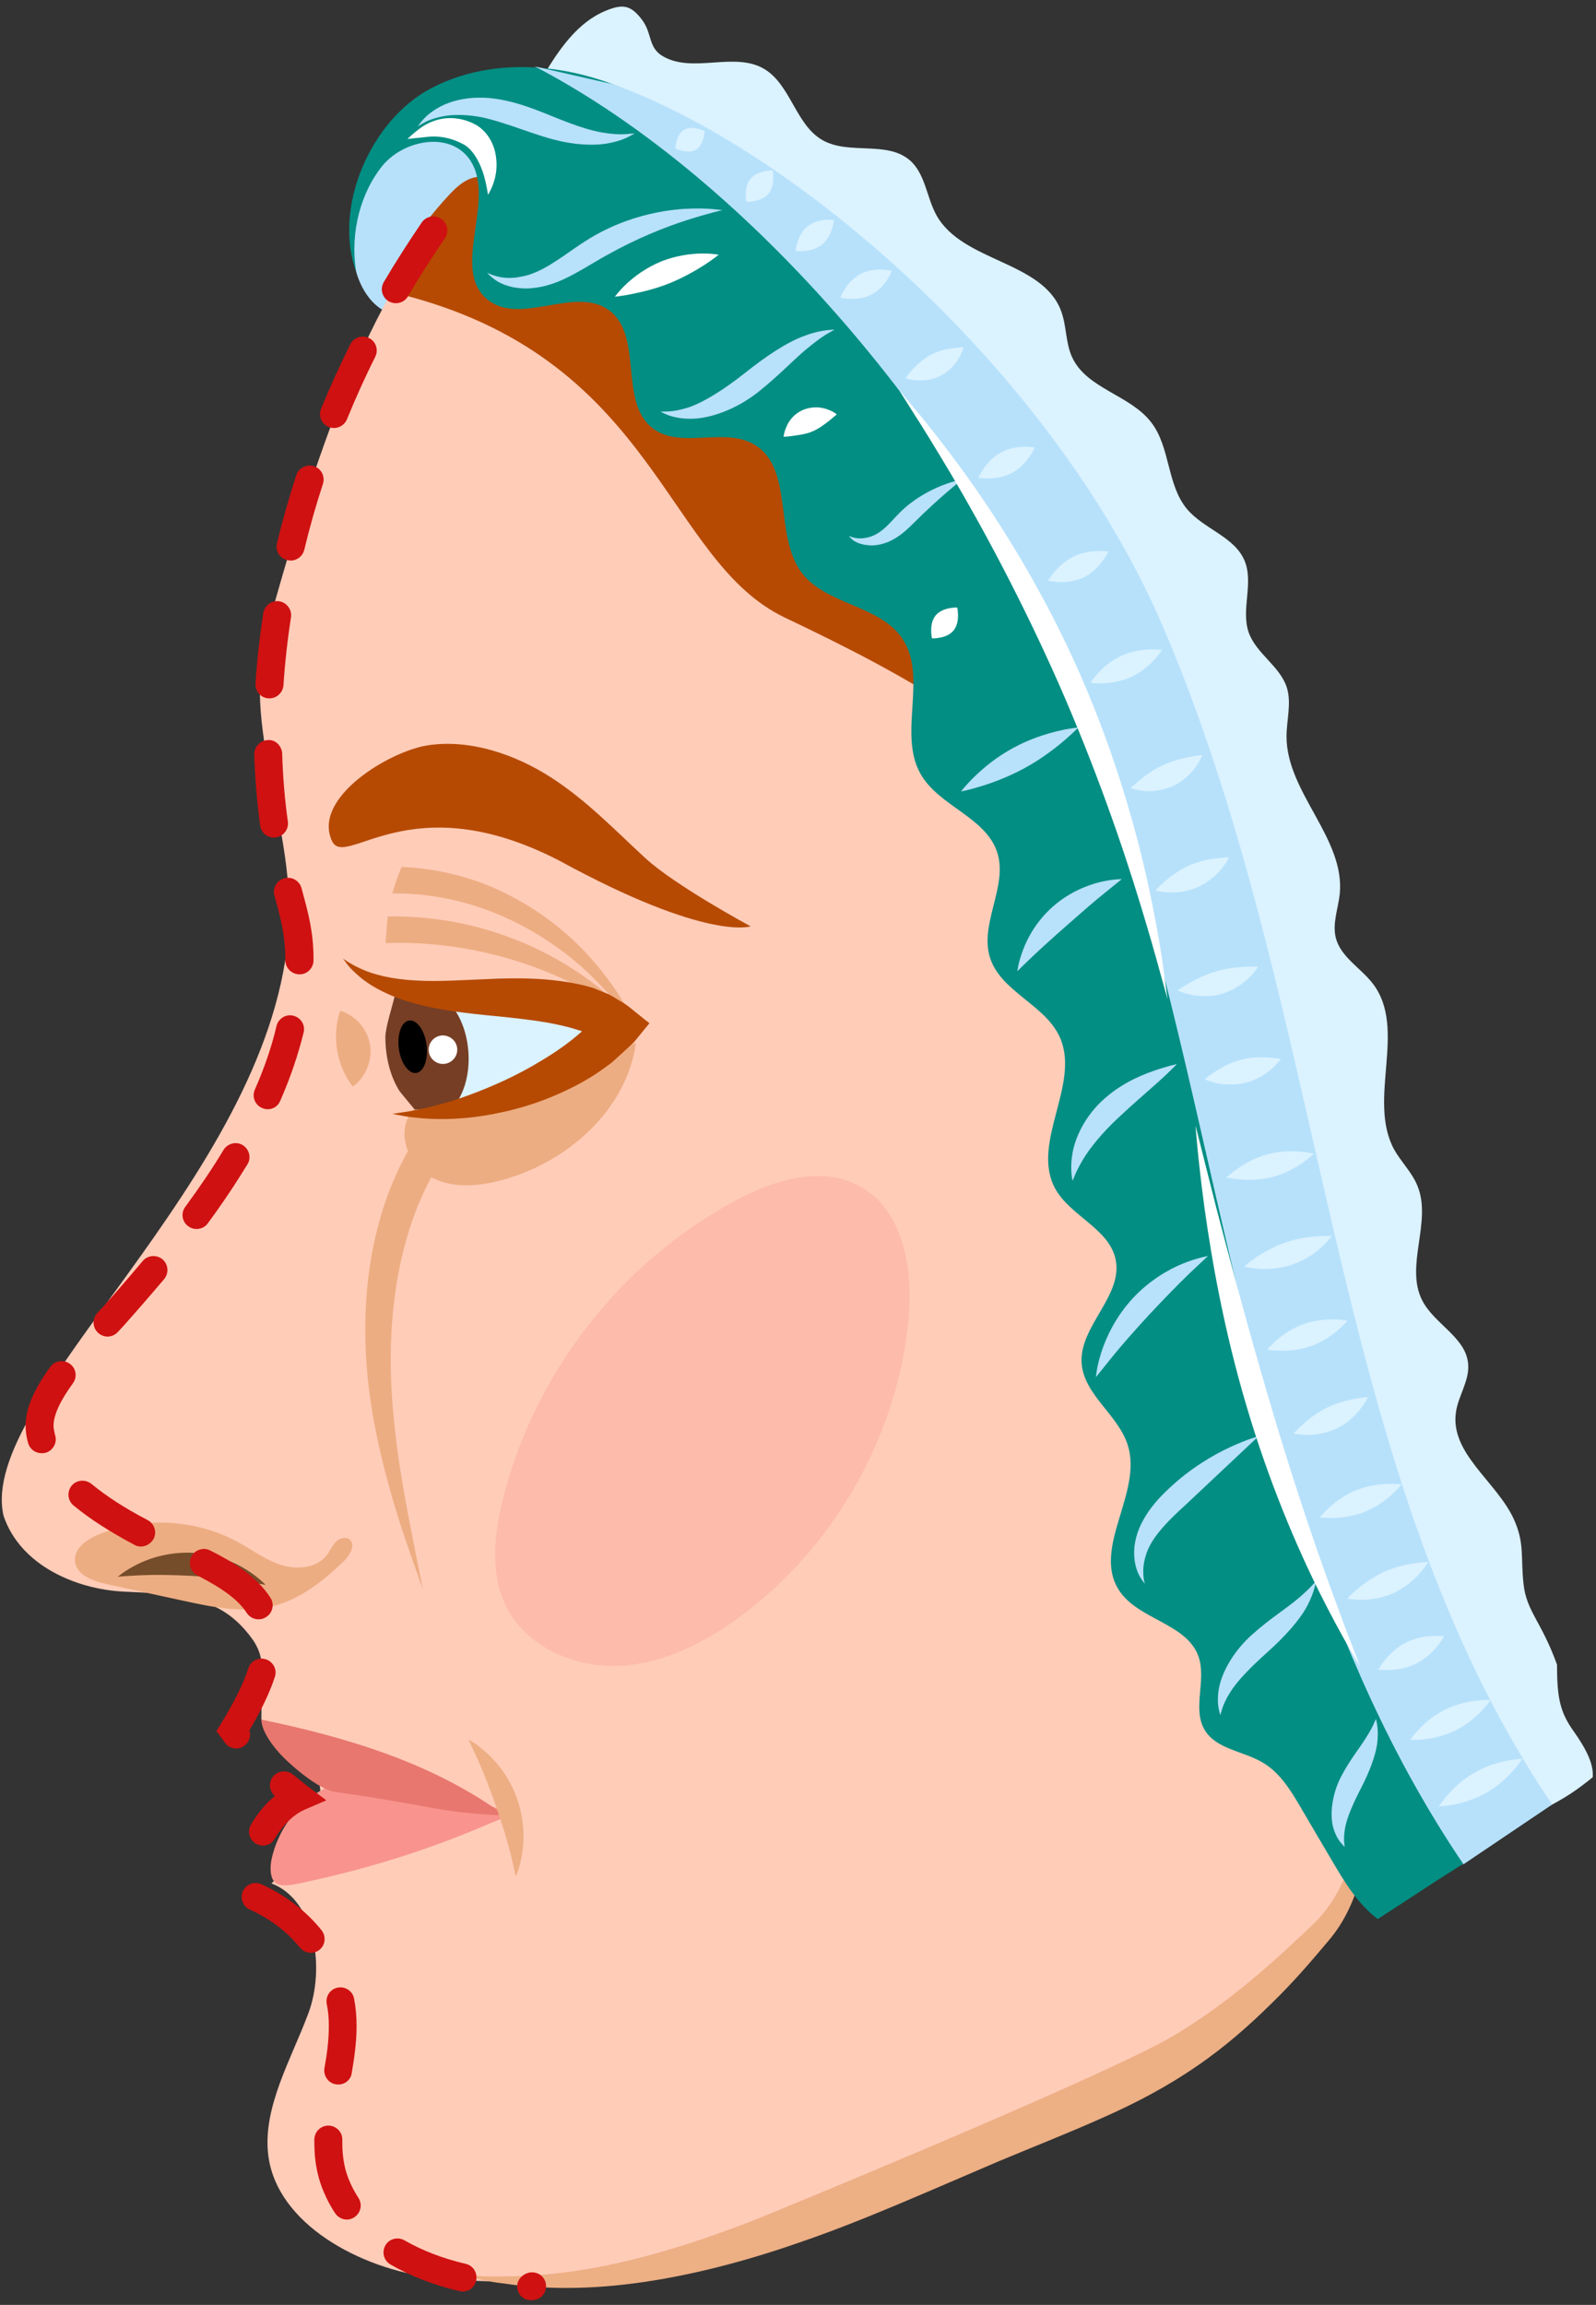 <svg width="124" height="179" viewBox="0 0 124 179" fill="none" xmlns="http://www.w3.org/2000/svg">
<rect x="0" y="0" width="124" height="179" fill="#333333" stroke="none"/>
<g clip-path="url(#clip0_908_158413)">
<path d="M37.632 8.661C34.53 8.514 31.411 9.931 29.468 12.342C27.525 14.752 26.839 18.124 27.672 21.105C28.129 22.75 29.37 24.477 31.068 24.395C32.178 24.346 33.093 23.548 33.909 22.783C36.587 20.274 39.363 17.668 40.767 14.28C41.371 12.831 41.649 11.006 40.62 9.817C39.901 8.987 38.726 8.71 37.632 8.661Z" fill="#B7E1FB"/>
<path d="M59.185 173.008C64.933 171.558 70.223 170.109 75.448 167.258C80.395 164.571 85.326 161.557 90.6 159.521C94.535 158.007 102.797 151.671 104.593 147.81C112.398 130.936 111.043 124.746 110.732 109.842C103.369 88.945 94.535 68.65 80.983 51.254C69.7 36.757 51.576 24.427 35.379 15.713C27.901 23.792 23.786 38.093 20.814 48.664C18.561 56.661 23.149 64.236 22.382 72.803C20.667 91.779 -1.8 108.621 0.274 117.71C1.58 121.603 5.956 123.427 9.613 123.606C13.271 123.785 16.585 123.785 19.002 126.538C20.831 128.606 20.308 129.388 20.308 133.542C24.733 135.61 27.59 140.285 21.092 146.263C24.553 147.598 25.256 152.925 23.949 156.378C22.659 159.847 20.422 163.61 20.831 167.275C21.435 172.747 28.097 176.217 33.583 176.868C36.93 177.276 41.11 177.194 45.29 177.292C50.025 176.249 54.466 174.181 59.185 173.008Z" fill="#FFCCB8"/>
<path d="M118.831 140.057C118.913 140.106 119.958 140.415 120.023 140.448C121.672 139.585 122.456 139.063 123.746 138.021C123.844 136.881 123.06 135.578 122.277 134.47C121.215 132.988 120.97 131.88 120.97 129.274C119.762 125.919 118.619 125.17 118.374 123.052C118.129 120.935 118.488 119.86 117.59 117.921C116.219 115.022 112.659 112.856 113.117 109.68C113.296 108.393 114.194 107.204 114.064 105.901C113.884 103.865 111.467 102.838 110.52 101.031C109.1 98.343 111.304 94.857 110.112 92.056C109.688 91.029 108.855 90.231 108.316 89.27C106.21 85.394 109.345 79.937 106.683 76.419C105.736 75.165 104.152 74.334 103.777 72.803C103.516 71.712 103.957 70.588 104.087 69.464C104.544 65.115 99.956 61.564 99.956 57.199C99.956 55.912 100.364 54.593 99.972 53.371C99.434 51.726 97.605 50.765 97.017 49.12C96.397 47.345 97.425 45.276 96.691 43.533C95.907 41.676 93.539 41.09 92.233 39.542C90.649 37.669 90.943 34.737 89.441 32.799C87.808 30.666 84.428 30.193 83.302 27.75C82.779 26.626 82.877 25.307 82.436 24.134C80.967 20.257 74.811 20.355 72.77 16.739C71.986 15.338 71.905 13.514 70.697 12.455C68.917 10.908 65.978 12.048 63.92 10.892C61.798 9.703 61.438 6.526 59.316 5.321C57.014 4.018 53.862 5.696 51.544 4.393C50.319 3.708 50.711 2.617 49.862 1.51C49.013 0.402 48.392 0.288 47.086 0.825C44.882 1.721 43.461 3.806 42.237 5.842C50.009 7.406 56.703 13.579 62.271 19.215C64.671 21.642 67.088 24.069 69.488 26.512C75.513 32.604 81.636 38.81 85.62 46.4C88.951 52.752 90.649 59.821 92.364 66.793C98.209 90.557 104.708 114.371 115.762 136.213C116.529 137.679 117.378 139.243 118.831 140.057Z" fill="#DBF2FF"/>
<path d="M25.778 65.277C24.276 61.922 30.301 58.322 33.24 57.882C36.538 57.377 40.049 58.599 42.808 60.374C45.568 62.15 47.772 64.463 50.123 66.629C52.474 68.795 58.32 71.939 58.32 71.939C58.32 71.939 54.973 73.128 43.461 66.841C31.771 60.798 26.807 67.623 25.778 65.277Z" fill="#B64A02"/>
<path d="M49.633 80.198C49.519 79.986 49.405 79.66 49.225 79.302C49.388 79.432 49.503 79.497 49.503 79.497C49.503 79.497 49.372 79.335 49.111 79.074C49.078 78.992 49.029 78.927 48.996 78.846C48.409 77.706 47.413 76.109 45.894 74.399C44.376 72.689 42.269 70.913 39.608 69.545C37.208 68.291 34.301 67.444 31.199 67.33C30.921 67.998 30.676 68.682 30.48 69.382C33.55 69.35 36.473 70.034 38.971 71.125C41.518 72.233 43.641 73.699 45.257 75.148C46.27 76.061 47.086 76.956 47.755 77.738C46.988 77.038 45.959 76.207 44.653 75.344C42.988 74.253 40.832 73.145 38.285 72.347C35.869 71.581 33.077 71.125 30.121 71.174C30.056 71.858 30.007 72.542 29.958 73.243C35.657 73.031 40.767 74.562 44.163 76.223C45.894 77.054 47.233 77.885 48.131 78.504C48.327 78.634 48.49 78.764 48.654 78.862C48.686 78.911 48.735 78.976 48.768 79.009C49.16 79.514 49.388 79.937 49.584 80.214C49.764 80.491 49.862 80.638 49.862 80.638C49.862 80.638 49.764 80.507 49.633 80.198Z" fill="#EDAD82"/>
<path d="M32.211 76.957C30.578 77.592 30.187 79.726 30.366 81.567C30.546 83.407 32.309 85.818 33.991 86.29C35.069 86.6 36.293 86.355 37.387 86.111C41.11 85.28 44.131 82.495 46.727 79.53C43.494 78.781 40.261 78.032 37.028 77.283C35.657 76.973 33.534 76.452 32.211 76.957Z" fill="#DBF2FF"/>
<path d="M32.472 86.469C33.664 87.055 33.909 85.703 35.15 86.029C36.881 84.123 36.783 80.23 35.134 78.162C32.978 77.575 32.864 76.728 30.66 77.38C30.513 78.031 29.941 79.807 29.941 80.54C29.941 82.185 30.366 83.667 31.035 84.726C31.035 84.742 32.472 86.469 32.472 86.469Z" fill="#753E25"/>
<path d="M26.431 78.488C25.762 80.459 26.137 82.74 27.411 84.385C28.407 83.668 28.946 82.349 28.75 81.127C28.554 79.922 27.623 78.847 26.431 78.488Z" fill="#EDAD82"/>
<path d="M39.167 91.6C44.18 90.183 48.703 86.143 49.405 80.996C43.641 82.723 37.73 85.948 32.13 86.176C30.742 87.642 31.558 90.28 33.289 91.306C35.02 92.349 37.224 92.153 39.167 91.6Z" fill="#EDAD82"/>
<path d="M48.213 77.756C48.833 78.098 49.225 78.505 49.748 78.896L50.123 79.205L50.319 79.352C50.352 79.401 50.515 79.45 50.417 79.515L49.829 80.231L49.258 80.932L48.523 81.616L47.788 82.284C47.576 82.496 47.217 82.756 47.119 82.821C45.927 83.717 44.67 84.385 43.461 84.922C41.029 86.014 38.694 86.519 36.751 86.763C34.791 86.991 33.191 86.91 32.13 86.779C31.591 86.731 31.183 86.633 30.905 86.584C30.628 86.535 30.481 86.502 30.481 86.502C30.481 86.502 30.628 86.486 30.905 86.437C31.183 86.388 31.591 86.356 32.113 86.242C33.158 86.046 34.628 85.704 36.375 85.069C38.106 84.434 40.114 83.571 42.123 82.333C43.135 81.73 44.147 81.03 45.078 80.215C45.241 80.085 45.176 80.134 45.192 80.101V80.085C45.192 80.069 45.176 80.069 45.176 80.069C45.16 80.069 45.143 80.069 45.143 80.069C45.16 80.069 45.127 80.052 45.078 80.036H45.062L44.947 80.004L44.735 79.938C44.588 79.889 44.457 79.841 44.294 79.808C43.706 79.645 43.069 79.515 42.449 79.401C41.192 79.189 39.934 79.059 38.694 78.928C36.228 78.7 33.877 78.424 31.95 77.853C30.023 77.3 28.57 76.453 27.77 75.703C27.346 75.345 27.068 75.019 26.905 74.791C26.741 74.563 26.644 74.449 26.644 74.449C26.644 74.449 26.774 74.531 27.003 74.677C27.231 74.824 27.591 75.036 28.064 75.247C29.011 75.687 30.448 76.046 32.26 76.143C34.073 76.257 36.244 76.094 38.792 75.997C40.065 75.964 41.42 75.964 42.874 76.111C43.592 76.192 44.343 76.29 45.111 76.469C45.306 76.501 45.502 76.567 45.698 76.615L45.992 76.697L46.139 76.746L46.368 76.844L47.298 77.218C47.641 77.397 47.919 77.593 48.213 77.756Z" fill="#B64A02"/>
<path d="M33.142 81.143C33.289 82.267 32.929 83.244 32.342 83.326C31.754 83.407 31.134 82.56 30.986 81.436C30.84 80.312 31.199 79.335 31.787 79.254C32.391 79.172 32.995 80.019 33.142 81.143Z" fill="black"/>
<path d="M35.526 81.518C35.526 82.12 35.036 82.625 34.416 82.625C33.811 82.625 33.305 82.137 33.305 81.518C33.305 80.915 33.795 80.41 34.416 80.41C35.036 80.426 35.526 80.915 35.526 81.518Z" fill="white"/>
<path d="M32.848 87.545C31.313 89.744 30.203 92.236 29.517 94.695C28.815 97.155 28.488 99.615 28.407 101.895C28.227 106.504 28.978 110.446 29.746 113.606C30.529 116.766 31.362 119.193 31.95 120.871C32.538 122.532 32.864 123.46 32.864 123.46C32.864 123.46 32.668 122.483 32.309 120.708C31.966 118.932 31.427 116.375 30.954 113.183C30.513 109.99 30.121 106.146 30.529 101.927C30.921 97.741 32.13 93.099 34.758 89.418L32.848 87.545Z" fill="#EDAD82"/>
<path opacity="0.3" d="M57.683 125.415C54.874 127.516 51.593 129.21 48.082 129.373C44.572 129.52 40.833 127.858 39.298 124.698C38.057 122.157 38.4 119.16 39.069 116.424C41.502 106.651 48.229 98.018 57.128 93.246C60.067 91.666 63.708 90.509 66.68 92.057C70.239 93.914 70.99 98.686 70.566 102.66C69.651 111.586 64.867 120.024 57.683 125.415Z" fill="#F8948D"/>
<path d="M91.384 157.974C95.645 155.4 99.042 152.273 101.85 149.601C103.189 148.38 104.038 146.881 104.61 145.513C105.181 144.145 105.41 142.842 105.475 141.783C105.54 140.708 105.41 139.877 105.328 139.324C105.197 138.77 105.132 138.477 105.132 138.477C105.132 138.477 105.246 138.753 105.475 139.291C105.655 139.845 105.932 140.659 106.03 141.783C106.128 142.891 106.095 144.308 105.671 145.871C105.246 147.419 104.544 149.194 103.156 150.79C101.883 152.305 100.479 153.95 98.797 155.579C97.131 157.224 95.237 158.918 93.017 160.433C90.812 161.964 88.314 163.3 85.686 164.456C83.073 165.629 80.363 166.688 77.636 167.828C72.231 170.125 66.974 172.503 62.026 174.18C57.079 175.907 52.425 176.982 48.458 177.422C44.49 177.878 41.257 177.666 39.069 177.324C37.975 177.21 37.142 176.982 36.571 176.868C35.999 176.754 35.706 176.689 35.706 176.689C35.706 176.689 36.016 176.705 36.587 176.721C37.159 176.738 38.008 176.835 39.102 176.786C41.273 176.786 44.408 176.575 48.164 175.711C51.919 174.864 56.263 173.431 60.965 171.444C65.684 169.506 87.155 160.596 91.384 157.974Z" fill="#EDAF84"/>
<path d="M21.434 146.248C20.961 145.906 20.977 145.01 21.092 144.423C21.532 142.257 23.067 140.042 25.076 138.967C27.084 137.908 29.419 137.696 31.672 138.104C33.909 138.495 36.032 139.374 38.138 140.254C38.481 140.4 39.281 140.612 39.216 140.97C39.167 141.231 38.497 141.41 38.252 141.524C33.697 143.511 28.929 145.042 24.063 146.085C23.427 146.231 21.973 146.639 21.434 146.248Z" fill="#F8948D"/>
<path d="M26.039 139.162C33.501 140.205 34.138 140.791 39.216 140.987C33.664 136.931 27.052 134.944 20.308 133.543C20.308 134.227 20.847 135.188 21.696 136.133C22.545 137.078 24.766 138.983 26.039 139.162Z" fill="#E8776F"/>
<path d="M40.196 139.748C40.751 141.361 40.751 142.941 40.555 144.016C40.375 145.107 40.081 145.726 40.081 145.726C40.081 145.726 39.902 144.993 39.689 144.048C39.444 143.038 39.036 141.719 38.546 140.302C38.057 138.885 37.55 137.615 37.126 136.654C36.718 135.774 36.391 135.09 36.391 135.09C36.391 135.09 37.012 135.399 37.828 136.149C38.661 136.898 39.64 138.136 40.196 139.748Z" fill="#EDAE83"/>
<path d="M85.571 65.767C81.097 60.001 78.109 53.257 74.354 47.019C66.108 33.288 53.993 21.903 39.771 14.492C38.873 14.035 37.877 13.563 36.881 13.775C36.065 13.954 35.412 14.573 34.84 15.192C32.636 17.57 29.044 22.277 31.852 23.043C51.038 28.255 51.74 43.55 60.981 47.964C70.239 52.361 79.693 57.411 85.571 65.767Z" fill="#B64A02"/>
<path d="M5.825 121.277C5.711 120.284 6.723 119.551 7.638 119.176C11.116 117.743 15.23 117.971 18.528 119.779C19.639 120.398 20.684 121.18 21.908 121.554C23.133 121.929 24.635 121.766 25.402 120.756C25.647 120.43 25.794 120.056 26.072 119.763C26.349 119.469 26.839 119.307 27.15 119.551C27.656 119.942 27.215 120.724 26.774 121.18C25.19 122.727 23.378 124.177 21.223 124.731C18.937 125.317 16.52 124.812 14.201 124.307C12.21 123.867 10.201 123.444 8.209 123.004C7.197 122.776 5.956 122.32 5.825 121.277Z" fill="#EDAD82"/>
<path d="M15.018 120.593C16.765 120.691 18.267 121.326 19.214 121.945C20.178 122.564 20.635 123.085 20.635 123.085C20.635 123.085 19.949 122.939 18.888 122.776C17.843 122.613 16.439 122.466 14.92 122.385C13.402 122.303 11.997 122.287 10.92 122.336C9.858 122.385 9.156 122.45 9.156 122.45C9.156 122.45 9.679 121.978 10.691 121.473C11.703 120.968 13.271 120.495 15.018 120.593Z" fill="#764D2B"/>
<path d="M41.355 178.628C41.306 178.628 41.273 178.628 41.224 178.628C40.62 178.628 40.179 178.139 40.179 177.553C40.179 176.918 40.833 176.397 41.469 176.478C42.073 176.543 42.498 177.081 42.416 177.683C42.367 178.221 41.894 178.628 41.355 178.628ZM35.934 177.96C35.852 177.96 35.771 177.944 35.689 177.928C33.681 177.455 31.885 176.755 30.334 175.859C29.811 175.55 29.648 174.898 29.942 174.377C30.236 173.856 30.905 173.693 31.428 173.986C32.783 174.768 34.383 175.387 36.179 175.81C36.767 175.94 37.126 176.527 36.995 177.113C36.881 177.634 36.44 177.96 35.934 177.96ZM26.954 172.373C26.595 172.373 26.252 172.194 26.039 171.885C25.729 171.412 25.452 170.907 25.223 170.386C24.684 169.197 24.423 167.894 24.423 166.412V166.135C24.439 165.532 24.945 165.06 25.533 165.076C26.137 165.093 26.611 165.581 26.595 166.184V166.412C26.595 167.585 26.791 168.594 27.199 169.49C27.378 169.914 27.607 170.305 27.852 170.696C28.178 171.201 28.031 171.868 27.525 172.194C27.362 172.308 27.15 172.373 26.954 172.373ZM26.284 161.884C26.219 161.884 26.154 161.884 26.088 161.867C25.501 161.77 25.109 161.2 25.207 160.613C25.386 159.636 25.549 158.48 25.549 157.356C25.549 156.737 25.501 156.167 25.386 155.629C25.272 155.043 25.648 154.473 26.235 154.359C26.823 154.245 27.395 154.619 27.509 155.206C27.64 155.89 27.705 156.59 27.705 157.356C27.705 158.642 27.509 159.913 27.329 160.988C27.264 161.509 26.807 161.884 26.284 161.884ZM24.145 151.655C23.835 151.655 23.509 151.508 23.296 151.248C22.3 150.01 20.994 149.016 19.41 148.299C18.871 148.055 18.627 147.404 18.871 146.866C19.116 146.329 19.769 146.084 20.308 146.329C22.202 147.192 23.77 148.397 24.978 149.896C25.354 150.368 25.288 151.052 24.815 151.427C24.635 151.573 24.39 151.655 24.145 151.655ZM20.439 143.331C20.259 143.331 20.063 143.283 19.884 143.185C19.361 142.875 19.198 142.224 19.492 141.703C20.014 140.823 20.651 140.058 21.353 139.471C20.896 139.08 20.847 138.412 21.223 137.956C21.598 137.5 22.284 137.435 22.758 137.81C23.117 138.103 23.492 138.396 23.884 138.706L25.354 139.813L23.655 140.546C22.806 140.921 21.974 141.735 21.353 142.778C21.174 143.136 20.798 143.331 20.439 143.331ZM18.365 135.79C18.039 135.79 17.712 135.643 17.5 135.367L16.814 134.438L17.19 133.819C18.186 132.207 18.904 130.773 19.296 129.552C19.476 128.982 20.096 128.672 20.668 128.868C21.239 129.063 21.549 129.666 21.353 130.236C20.945 131.474 20.292 132.842 19.378 134.373C19.508 134.796 19.378 135.285 19.002 135.562C18.822 135.709 18.594 135.79 18.365 135.79ZM20.08 125.757C19.721 125.757 19.378 125.577 19.165 125.252C18.529 124.274 17.386 123.411 15.345 122.352C14.806 122.075 14.594 121.424 14.871 120.886C15.149 120.349 15.802 120.137 16.341 120.414C18.055 121.277 19.933 122.401 21.01 124.079C21.337 124.584 21.19 125.252 20.684 125.577C20.488 125.708 20.276 125.757 20.08 125.757ZM10.952 120.105C10.789 120.105 10.609 120.072 10.446 119.974C8.519 118.948 6.968 117.954 5.711 116.912C5.254 116.537 5.189 115.853 5.564 115.381C5.94 114.925 6.625 114.86 7.099 115.234C8.242 116.179 9.662 117.107 11.475 118.052C11.997 118.329 12.21 118.981 11.932 119.518C11.703 119.893 11.328 120.105 10.952 120.105ZM3.229 112.856C2.756 112.856 2.315 112.547 2.184 112.058C2.103 111.798 2.054 111.521 2.021 111.244C2.005 111.065 1.988 110.885 1.988 110.706C1.988 109.403 2.625 107.905 3.915 106.146C4.274 105.657 4.944 105.559 5.433 105.917C5.923 106.276 6.021 106.944 5.662 107.432C4.666 108.8 4.16 109.892 4.16 110.723C4.16 110.804 4.16 110.885 4.176 110.951C4.209 111.13 4.242 111.309 4.291 111.488C4.454 112.058 4.111 112.661 3.539 112.824C3.425 112.856 3.327 112.856 3.229 112.856ZM8.356 103.8C8.095 103.8 7.834 103.702 7.621 103.507C7.181 103.1 7.148 102.416 7.556 101.976C7.687 101.829 7.817 101.683 7.948 101.552C9.124 100.249 10.136 99.06 11.083 97.936C11.459 97.48 12.144 97.415 12.618 97.79C13.075 98.181 13.14 98.848 12.765 99.321C11.801 100.461 10.756 101.666 9.581 102.986C9.45 103.132 9.303 103.279 9.156 103.442C8.928 103.686 8.634 103.8 8.356 103.8ZM15.263 95.444C15.034 95.444 14.822 95.379 14.626 95.232C14.136 94.874 14.038 94.206 14.398 93.718C15.524 92.186 16.504 90.737 17.369 89.303C17.68 88.799 18.349 88.619 18.855 88.929C19.361 89.238 19.541 89.906 19.231 90.411C18.316 91.91 17.32 93.408 16.145 95.004C15.932 95.298 15.606 95.444 15.263 95.444ZM20.798 86.144C20.651 86.144 20.504 86.111 20.357 86.046C19.802 85.802 19.557 85.166 19.802 84.612C20.537 82.951 21.108 81.29 21.484 79.677C21.631 79.091 22.219 78.733 22.79 78.879C23.378 79.026 23.737 79.612 23.59 80.182C23.166 81.909 22.561 83.7 21.778 85.476C21.614 85.899 21.223 86.144 20.798 86.144ZM23.264 75.67C22.643 75.654 22.17 75.165 22.17 74.579C22.17 72.673 21.827 71.403 21.386 69.79L21.321 69.546C21.157 68.976 21.5 68.373 22.088 68.21C22.66 68.047 23.264 68.389 23.427 68.976L23.492 69.22C23.949 70.914 24.358 72.38 24.358 74.465V74.595C24.341 75.198 23.868 75.67 23.264 75.67ZM21.288 65.05C20.749 65.05 20.292 64.659 20.21 64.106C19.965 62.298 19.818 60.457 19.753 58.6C19.737 57.998 20.21 57.509 20.798 57.476C21.402 57.411 21.892 57.932 21.925 58.519C21.974 60.294 22.121 62.07 22.366 63.812C22.447 64.399 22.023 64.953 21.435 65.034C21.386 65.05 21.337 65.05 21.288 65.05ZM20.929 54.235C20.912 54.235 20.88 54.235 20.863 54.235C20.259 54.202 19.818 53.681 19.851 53.078C19.965 51.27 20.178 49.43 20.455 47.606C20.553 47.019 21.108 46.612 21.696 46.694C22.284 46.791 22.692 47.345 22.61 47.931C22.333 49.707 22.137 51.482 22.023 53.225C21.974 53.795 21.5 54.235 20.929 54.235ZM22.578 43.534C22.496 43.534 22.415 43.517 22.317 43.501C21.729 43.355 21.37 42.768 21.517 42.198C21.941 40.439 22.447 38.663 23.019 36.904C23.198 36.334 23.819 36.025 24.39 36.204C24.962 36.383 25.272 37.002 25.092 37.572C24.537 39.266 24.047 40.993 23.639 42.703C23.509 43.208 23.068 43.534 22.578 43.534ZM25.941 33.239C25.811 33.239 25.664 33.207 25.533 33.158C24.978 32.93 24.717 32.295 24.945 31.741C25.631 30.063 26.399 28.386 27.215 26.741C27.476 26.203 28.129 25.991 28.668 26.252C29.207 26.512 29.419 27.164 29.158 27.701C28.358 29.298 27.623 30.927 26.954 32.572C26.774 32.995 26.366 33.239 25.941 33.239ZM30.758 23.548C30.579 23.548 30.383 23.499 30.203 23.401C29.68 23.092 29.517 22.44 29.811 21.919C30.742 20.339 31.738 18.792 32.767 17.277C33.109 16.788 33.779 16.658 34.285 17C34.775 17.342 34.906 18.01 34.563 18.515C33.55 19.981 32.587 21.496 31.689 23.027C31.493 23.353 31.134 23.548 30.758 23.548Z" fill="#CF1111"/>
<path d="M101.05 140.351C101.866 141.735 102.667 143.12 103.483 144.488C104.463 146.166 105.508 147.876 107.042 149.033C109.263 147.616 111.941 145.791 114.227 144.423C114.831 135.986 109.23 134.113 106.504 128.265C97.164 108.165 96.119 85.264 89.392 64.155C83.759 46.531 74.076 30.178 61.308 16.74C57.667 12.896 53.666 9.231 48.833 7.048C44 4.882 38.155 4.393 33.469 6.869C28.782 9.345 25.86 16.121 27.672 21.105C27.166 17.961 28.08 14.915 29.68 12.912C31.297 10.909 34.758 10.208 36.359 12.212C38.791 15.274 34.84 20.893 37.926 23.304C40.473 25.291 44.67 22.196 47.282 24.07C50.041 26.04 48.017 31.22 50.727 33.272C52.866 34.901 56.213 33.158 58.548 34.494C61.732 36.302 60.083 41.547 62.288 44.479C64.181 46.987 68.329 46.971 70.092 49.577C72.117 52.558 69.733 56.972 71.529 60.115C72.95 62.607 76.574 63.454 77.472 66.174C78.338 68.813 76.085 71.713 76.917 74.368C77.75 77.006 81.163 78 82.322 80.508C84.004 84.157 80.069 88.717 81.963 92.268C83.122 94.434 86.192 95.412 86.681 97.823C87.253 100.64 83.857 102.986 84.036 105.853C84.2 108.328 86.91 109.892 87.629 112.254C88.771 115.935 84.853 120.219 86.926 123.476C88.396 125.789 92.2 126.05 93.115 128.64C93.768 130.48 92.592 132.728 93.621 134.389C94.535 135.855 96.593 135.986 98.078 136.865C99.417 137.631 100.266 139.015 101.05 140.351Z" fill="#028E83"/>
<path d="M113.704 144.781C102.552 128.33 98.111 108.865 93.817 90.052C90.878 77.201 87.841 63.894 82.697 51.889C74.876 33.695 58.434 13.954 41.551 5.158L47.625 6.543C61.667 11.559 81.816 28.776 90.339 48.631C95.792 61.336 98.911 75.002 101.932 88.228C106.242 107.122 110.324 124.974 120.594 140.139L113.704 144.781Z" fill="#B7E1FB"/>
<path d="M114.586 137.647C116.382 136.62 118.276 136.588 118.276 136.588C118.276 136.588 117.28 138.2 115.484 139.227C113.688 140.253 111.794 140.285 111.794 140.285C111.794 140.285 112.79 138.673 114.586 137.647Z" fill="#DBF2FF"/>
<path d="M112.283 132.76C114.014 131.913 115.81 132.027 115.81 132.027C115.81 132.027 114.814 133.525 113.083 134.388C111.353 135.235 109.557 135.121 109.557 135.121C109.557 135.121 110.553 133.623 112.283 132.76Z" fill="#DBF2FF"/>
<path d="M109.23 127.564C110.634 126.847 112.202 127.076 112.202 127.076C112.202 127.076 111.467 128.46 110.063 129.177C108.659 129.893 107.091 129.665 107.091 129.665C107.091 129.665 107.81 128.281 109.23 127.564Z" fill="#DBF2FF"/>
<path d="M107.516 122.074C108.365 121.7 109.214 121.504 109.867 121.406C110.52 121.309 110.961 121.309 110.961 121.309C110.961 121.309 110.749 121.7 110.292 122.204C109.851 122.709 109.149 123.312 108.267 123.719C107.369 124.126 106.455 124.24 105.785 124.24C105.116 124.24 104.675 124.143 104.675 124.143C104.675 124.143 104.969 123.817 105.475 123.393C105.981 122.97 106.683 122.465 107.516 122.074Z" fill="#DBF2FF"/>
<path d="M105.377 115.724C107.124 115.023 108.887 115.284 108.887 115.284C108.887 115.284 107.81 116.685 106.063 117.401C104.316 118.102 102.552 117.841 102.552 117.841C102.552 117.841 103.63 116.424 105.377 115.724Z" fill="#DBF2FF"/>
<path d="M103.091 109.321C103.858 108.946 104.642 108.751 105.246 108.637C105.85 108.523 106.275 108.49 106.275 108.49C106.275 108.49 106.112 108.881 105.72 109.386C105.344 109.891 104.724 110.51 103.891 110.917C103.058 111.324 102.193 111.438 101.556 111.438C100.919 111.438 100.511 111.324 100.511 111.324C100.511 111.324 100.789 110.999 101.246 110.591C101.703 110.2 102.324 109.696 103.091 109.321Z" fill="#DBF2FF"/>
<path d="M101.262 102.838C102.993 102.219 104.691 102.561 104.691 102.561C104.691 102.561 103.597 103.913 101.882 104.532C100.152 105.151 98.454 104.809 98.454 104.809C98.454 104.809 99.531 103.457 101.262 102.838Z" fill="#DBF2FF"/>
<path d="M99.841 96.502C100.756 96.176 101.654 96.062 102.323 96.013C103.009 95.964 103.466 95.997 103.466 95.997C103.466 95.997 103.205 96.372 102.683 96.844C102.176 97.316 101.393 97.87 100.429 98.196C99.466 98.538 98.519 98.57 97.817 98.538C97.115 98.489 96.674 98.359 96.674 98.359C96.674 98.359 97.017 98.049 97.572 97.658C98.16 97.284 98.927 96.811 99.841 96.502Z" fill="#DBF2FF"/>
<path d="M98.454 89.646C100.332 89.141 102.079 89.597 102.079 89.597C102.079 89.597 100.805 90.884 98.927 91.389C97.05 91.894 95.303 91.438 95.303 91.438C95.303 91.438 96.576 90.167 98.454 89.646Z" fill="#DBF2FF"/>
<path d="M96.364 82.316C97.147 82.104 97.931 82.088 98.519 82.12C99.107 82.153 99.515 82.234 99.515 82.234C99.515 82.234 99.286 82.576 98.829 82.984C98.372 83.391 97.686 83.847 96.837 84.075C95.988 84.303 95.155 84.238 94.551 84.124C93.947 83.994 93.588 83.814 93.588 83.814C93.588 83.814 93.898 83.537 94.404 83.228C94.894 82.902 95.564 82.528 96.364 82.316Z" fill="#DBF2FF"/>
<path d="M94.47 75.441C95.286 75.197 96.086 75.115 96.707 75.083C97.327 75.05 97.752 75.067 97.752 75.067C97.752 75.067 97.539 75.441 97.082 75.897C96.625 76.353 95.907 76.891 94.976 77.168C94.061 77.445 93.163 77.379 92.527 77.249C91.89 77.119 91.498 76.923 91.498 76.923C91.498 76.923 91.841 76.663 92.38 76.353C92.935 76.044 93.637 75.686 94.47 75.441Z" fill="#DBF2FF"/>
<path d="M92.347 67.234C93.114 66.891 93.882 66.729 94.486 66.663C95.09 66.582 95.498 66.582 95.498 66.582C95.498 66.582 95.319 66.957 94.927 67.445C94.535 67.934 93.914 68.504 93.098 68.879C92.282 69.253 91.433 69.335 90.796 69.302C90.175 69.286 89.767 69.156 89.767 69.156C89.767 69.156 90.045 68.846 90.502 68.439C90.959 68.064 91.579 67.576 92.347 67.234Z" fill="#DBF2FF"/>
<path d="M90.404 59.398C91.123 59.073 91.858 58.893 92.429 58.779C93.001 58.665 93.409 58.633 93.409 58.633C93.409 58.633 93.278 59.024 92.919 59.529C92.576 60.034 91.972 60.653 91.139 61.044C90.306 61.418 89.457 61.483 88.837 61.418C88.216 61.353 87.841 61.206 87.841 61.206C87.841 61.206 88.135 60.913 88.592 60.555C89.065 60.164 89.67 59.724 90.404 59.398Z" fill="#DBF2FF"/>
<path d="M87.122 50.929C88.657 50.229 90.29 50.473 90.29 50.473C90.29 50.473 89.425 51.857 87.89 52.574C86.355 53.275 84.722 53.03 84.722 53.03C84.722 53.03 85.588 51.629 87.122 50.929Z" fill="#DBF2FF"/>
<path d="M83.4 43.223C84.657 42.604 86.11 42.832 86.11 42.832C86.11 42.832 85.522 44.184 84.2 44.836C83.546 45.161 82.828 45.226 82.305 45.21C81.783 45.194 81.424 45.08 81.424 45.08C81.424 45.08 81.62 44.77 81.946 44.379C82.289 44.005 82.779 43.532 83.4 43.223Z" fill="#DBF2FF"/>
<path d="M77.782 35.128C78.991 34.477 80.395 34.754 80.395 34.754C80.395 34.754 79.84 36.073 78.632 36.725C77.423 37.376 76.019 37.099 76.019 37.099C76.019 37.099 76.574 35.78 77.782 35.128Z" fill="#DBF2FF"/>
<path d="M72.28 27.571C72.868 27.262 73.505 27.115 73.995 27.05C74.501 26.969 74.86 26.969 74.86 26.969C74.86 26.969 74.778 27.327 74.517 27.783C74.256 28.239 73.799 28.809 73.129 29.151C72.46 29.51 71.741 29.575 71.219 29.542C70.696 29.51 70.353 29.379 70.353 29.379C70.353 29.379 70.566 29.07 70.892 28.695C71.235 28.337 71.692 27.897 72.28 27.571Z" fill="#DBF2FF"/>
<path d="M66.875 21.267C67.986 20.697 69.292 21.039 69.292 21.039C69.292 21.039 68.818 22.31 67.708 22.88C66.598 23.45 65.291 23.108 65.291 23.108C65.291 23.108 65.765 21.837 66.875 21.267Z" fill="#DBF2FF"/>
<path d="M62.728 17.587C63.545 16.919 64.786 17.082 64.786 17.082C64.786 17.082 64.688 18.32 63.871 18.988C63.055 19.655 61.814 19.493 61.814 19.493C61.814 19.493 61.912 18.255 62.728 17.587Z" fill="#DBF2FF"/>
<path d="M58.32 13.872C58.891 13.204 60.034 13.237 60.034 13.237C60.034 13.237 60.263 14.361 59.708 15.045C59.136 15.712 57.993 15.68 57.993 15.68C57.993 15.68 57.748 14.54 58.32 13.872Z" fill="#DBF2FF"/>
<path d="M53.144 10.078C53.764 9.703 54.744 10.176 54.744 10.176C54.744 10.176 54.695 11.251 54.074 11.625C53.454 12 52.474 11.528 52.474 11.528C52.474 11.528 52.507 10.453 53.144 10.078Z" fill="#DBF2FF"/>
<path d="M46.319 18.222C48.8 16.838 51.364 16.333 53.193 16.219C54.107 16.17 54.842 16.186 55.348 16.235C55.854 16.284 56.132 16.317 56.132 16.317C56.132 16.317 55.038 16.561 53.356 17.099C51.674 17.636 49.47 18.516 47.2 19.786C46.074 20.405 44.996 21.122 43.853 21.659C42.726 22.197 41.534 22.457 40.571 22.392C39.591 22.343 38.857 22.018 38.432 21.708C38.008 21.399 37.844 21.171 37.844 21.171C37.844 21.171 38.089 21.317 38.563 21.448C39.02 21.578 39.722 21.659 40.522 21.48C41.338 21.334 42.204 20.926 43.135 20.307C44.049 19.737 45.061 18.923 46.319 18.222Z" fill="#B8E1FB"/>
<path d="M57.83 29.004C59.446 27.717 61.128 26.561 62.532 26.072C63.218 25.811 63.806 25.697 64.214 25.648C64.622 25.6 64.835 25.6 64.835 25.6C64.835 25.6 64.639 25.714 64.296 25.909C63.953 26.105 63.496 26.43 62.973 26.854C61.895 27.684 60.654 29.053 58.94 30.421C57.193 31.805 55.136 32.538 53.617 32.522C52.866 32.522 52.262 32.376 51.886 32.229C51.511 32.082 51.315 31.968 51.315 31.968C51.315 31.968 51.544 31.968 51.935 31.952C52.327 31.936 52.866 31.838 53.487 31.642C54.727 31.219 56.23 30.258 57.83 29.004Z" fill="#B8E1FB"/>
<path d="M69.929 39.787C70.957 38.761 72.215 38.093 73.145 37.718C74.092 37.344 74.729 37.246 74.729 37.246C74.729 37.246 74.223 37.67 73.57 38.223C72.868 38.826 71.97 39.641 71.039 40.569C70.565 41.041 70.043 41.546 69.406 41.888C68.786 42.247 68.018 42.41 67.463 42.344C66.875 42.295 66.451 42.1 66.239 41.921C66.026 41.742 65.961 41.611 65.961 41.611C65.961 41.611 66.092 41.693 66.353 41.758C66.614 41.823 66.99 41.839 67.398 41.742C67.839 41.644 68.231 41.432 68.639 41.09C69.047 40.764 69.422 40.292 69.929 39.787Z" fill="#B8E1FB"/>
<path d="M78.73 58.078C81.277 56.694 83.775 56.498 83.775 56.498C83.775 56.498 82.077 58.306 79.595 59.658C77.113 61.01 74.664 61.466 74.664 61.466C74.664 61.466 76.166 59.462 78.73 58.078Z" fill="#B8E1FB"/>
<path d="M81.816 70.393C83.04 69.318 84.445 68.748 85.457 68.504C86.486 68.259 87.155 68.276 87.155 68.276C87.155 68.276 86.584 68.732 85.865 69.318C85.081 69.937 84.085 70.817 83.008 71.761C81.93 72.706 80.95 73.586 80.232 74.27C79.562 74.905 79.04 75.426 79.04 75.426C79.04 75.426 79.105 74.775 79.481 73.781C79.84 72.787 80.591 71.468 81.816 70.393Z" fill="#B8E1FB"/>
<path d="M85.571 85.54C86.942 84.237 88.477 83.569 89.588 83.178C90.698 82.787 91.433 82.641 91.433 82.641C91.433 82.641 90.927 83.178 90.061 83.96C89.196 84.742 88.02 85.735 86.828 86.859C85.653 87.967 84.722 89.091 84.15 90.035C83.873 90.508 83.66 90.915 83.53 91.225C83.416 91.518 83.334 91.697 83.334 91.697C83.334 91.697 83.285 91.518 83.252 91.176C83.22 90.834 83.203 90.345 83.301 89.726C83.465 88.504 84.199 86.843 85.571 85.54Z" fill="#B8E1FB"/>
<path d="M87.987 100.851C89.278 99.451 90.796 98.571 91.939 98.115C93.082 97.659 93.849 97.545 93.849 97.545C93.849 97.545 93.229 98.131 92.429 98.881C91.58 99.695 90.486 100.819 89.31 102.073C88.151 103.327 87.106 104.516 86.371 105.428C85.685 106.292 85.147 106.943 85.147 106.943C85.147 106.943 85.195 106.178 85.571 105.005C85.947 103.832 86.698 102.252 87.987 100.851Z" fill="#B8E1FB"/>
<path d="M90.878 115.544C92.494 114.029 94.258 112.987 95.58 112.384C96.903 111.765 97.784 111.537 97.784 111.537C97.784 111.537 94.911 114.241 92.119 116.863C90.551 118.28 89.376 119.535 89.016 120.821C88.82 121.44 88.804 121.994 88.837 122.385C88.869 122.776 88.951 122.988 88.951 122.988C88.951 122.988 88.788 122.825 88.576 122.466C88.363 122.108 88.135 121.505 88.118 120.707C88.086 119.926 88.314 118.948 88.82 118.052C89.327 117.124 90.061 116.293 90.878 115.544Z" fill="#B8E1FB"/>
<path d="M97.262 126.961C98.65 125.707 99.989 124.892 100.87 124.127C101.752 123.394 102.242 122.791 102.242 122.791C102.242 122.791 102.225 122.986 102.127 123.312C102.046 123.654 101.866 124.127 101.572 124.697C100.984 125.821 99.793 127.124 98.486 128.296C97.196 129.453 96.135 130.512 95.547 131.473C95.253 131.945 95.057 132.385 94.96 132.694C94.862 133.004 94.812 133.199 94.812 133.199C94.812 133.199 94.747 133.02 94.682 132.678C94.617 132.336 94.584 131.798 94.698 131.163C94.91 129.876 95.841 128.231 97.262 126.961Z" fill="#B8E1FB"/>
<path d="M104.185 137.988C104.887 136.636 105.703 135.675 106.177 134.877C106.683 134.095 106.895 133.492 106.895 133.492C106.895 133.492 106.944 133.639 106.993 133.932C107.042 134.209 107.075 134.632 107.026 135.154C106.944 136.196 106.422 137.548 105.785 138.786C105.165 139.991 104.675 141.066 104.511 141.929C104.43 142.353 104.413 142.744 104.43 143.005C104.446 143.265 104.479 143.428 104.479 143.428C104.479 143.428 104.365 143.33 104.169 143.102C103.973 142.874 103.76 142.5 103.597 141.978C103.303 140.968 103.466 139.389 104.185 137.988Z" fill="#B8E1FB"/>
<path d="M41.061 8.318C42.237 8.726 43.265 9.198 44.212 9.54C45.16 9.898 46.025 10.159 46.776 10.289C47.527 10.419 48.164 10.452 48.605 10.419C49.045 10.387 49.307 10.354 49.307 10.354C49.307 10.354 49.094 10.501 48.686 10.696C48.262 10.892 47.609 11.104 46.76 11.201C45.911 11.283 44.898 11.234 43.821 11.022C42.727 10.81 41.616 10.419 40.49 10.029C39.363 9.638 38.334 9.296 37.387 9.1C36.44 8.921 35.559 8.888 34.808 8.97C34.073 9.068 33.469 9.263 33.077 9.458C32.669 9.67 32.473 9.817 32.473 9.817C32.473 9.817 32.587 9.589 32.913 9.247C33.224 8.905 33.763 8.465 34.563 8.107C35.363 7.764 36.391 7.553 37.534 7.585C38.677 7.618 39.886 7.911 41.061 8.318Z" fill="#B8E1FB"/>
<path d="M83.922 52.377C86.844 59.039 88.559 65.408 89.49 70.05C89.963 72.379 90.273 74.269 90.436 75.572C90.616 76.875 90.714 77.608 90.714 77.608C90.714 77.608 90.518 76.891 90.159 75.62C89.816 74.35 89.294 72.509 88.608 70.262C87.236 65.75 85.13 59.625 82.256 53.094C79.366 46.562 76.28 40.861 73.88 36.806C72.672 34.786 71.676 33.157 70.957 32.05C70.255 30.942 69.863 30.307 69.863 30.307C69.863 30.307 70.337 30.877 71.186 31.887C72.035 32.897 73.227 34.411 74.631 36.317C77.439 40.145 80.999 45.732 83.922 52.377Z" fill="white"/>
<path d="M98.584 108.638C100.282 114.436 102.029 119.632 103.401 123.378C104.087 125.252 104.642 126.766 105.05 127.793C105.442 128.835 105.671 129.421 105.671 129.421C105.671 129.421 105.36 128.884 104.789 127.923C104.234 126.962 103.45 125.528 102.552 123.737C100.756 120.153 98.568 115.039 96.837 109.159C95.09 103.279 94.143 97.822 93.588 93.848C93.049 89.874 92.886 87.414 92.886 87.414C92.886 87.414 93.506 89.857 94.47 93.685C95.482 97.529 96.87 102.839 98.584 108.638Z" fill="white"/>
<path d="M51.364 20.306C52.507 19.85 53.65 19.703 54.483 19.687C55.316 19.671 55.838 19.785 55.838 19.785C55.838 19.785 55.413 20.127 54.744 20.567C54.058 21.006 53.127 21.544 52.05 21.984C50.972 22.424 49.911 22.668 49.111 22.831C48.311 22.994 47.772 23.043 47.772 23.043C47.772 23.043 48.082 22.603 48.686 22.033C49.291 21.463 50.221 20.778 51.364 20.306Z" fill="white"/>
<path d="M62.418 31.822C63.104 31.545 63.806 31.611 64.279 31.79C64.753 31.953 65.014 32.181 65.014 32.181C65.014 32.181 64.753 32.409 64.41 32.686C64.051 32.962 63.626 33.288 63.137 33.5C62.647 33.712 62.108 33.777 61.667 33.842C61.226 33.907 60.883 33.923 60.883 33.923C60.883 33.923 60.9 33.581 61.112 33.125C61.291 32.669 61.732 32.099 62.418 31.822Z" fill="white"/>
<path d="M72.688 47.801C73.227 47.134 74.37 47.182 74.37 47.182C74.37 47.182 74.631 48.29 74.092 48.958C73.553 49.626 72.41 49.577 72.41 49.577C72.41 49.577 72.149 48.469 72.688 47.801Z" fill="white"/>
<path d="M37.028 9.72C37.877 10.257 38.302 11.088 38.465 11.789C38.628 12.505 38.596 13.14 38.498 13.629C38.4 14.134 38.236 14.509 38.122 14.753C37.992 14.997 37.91 15.128 37.91 15.128C37.91 15.128 37.845 14.509 37.6 13.645C37.371 12.815 36.832 11.691 36.081 11.251C35.134 10.713 34.105 10.518 33.191 10.632C32.342 10.713 31.656 10.795 31.656 10.795C31.656 10.795 31.77 10.681 31.966 10.502C32.179 10.323 32.473 10.062 32.897 9.785C33.322 9.524 33.926 9.248 34.677 9.182C35.053 9.15 35.444 9.182 35.836 9.264C36.244 9.362 36.555 9.459 37.028 9.72Z" fill="white"/>
</g>
<defs>
<clipPath id="clip0_908_158413">
<rect width="123.619" height="178.095" fill="white" transform="translate(0.143 0.533)"/>
</clipPath>
</defs>
</svg>
